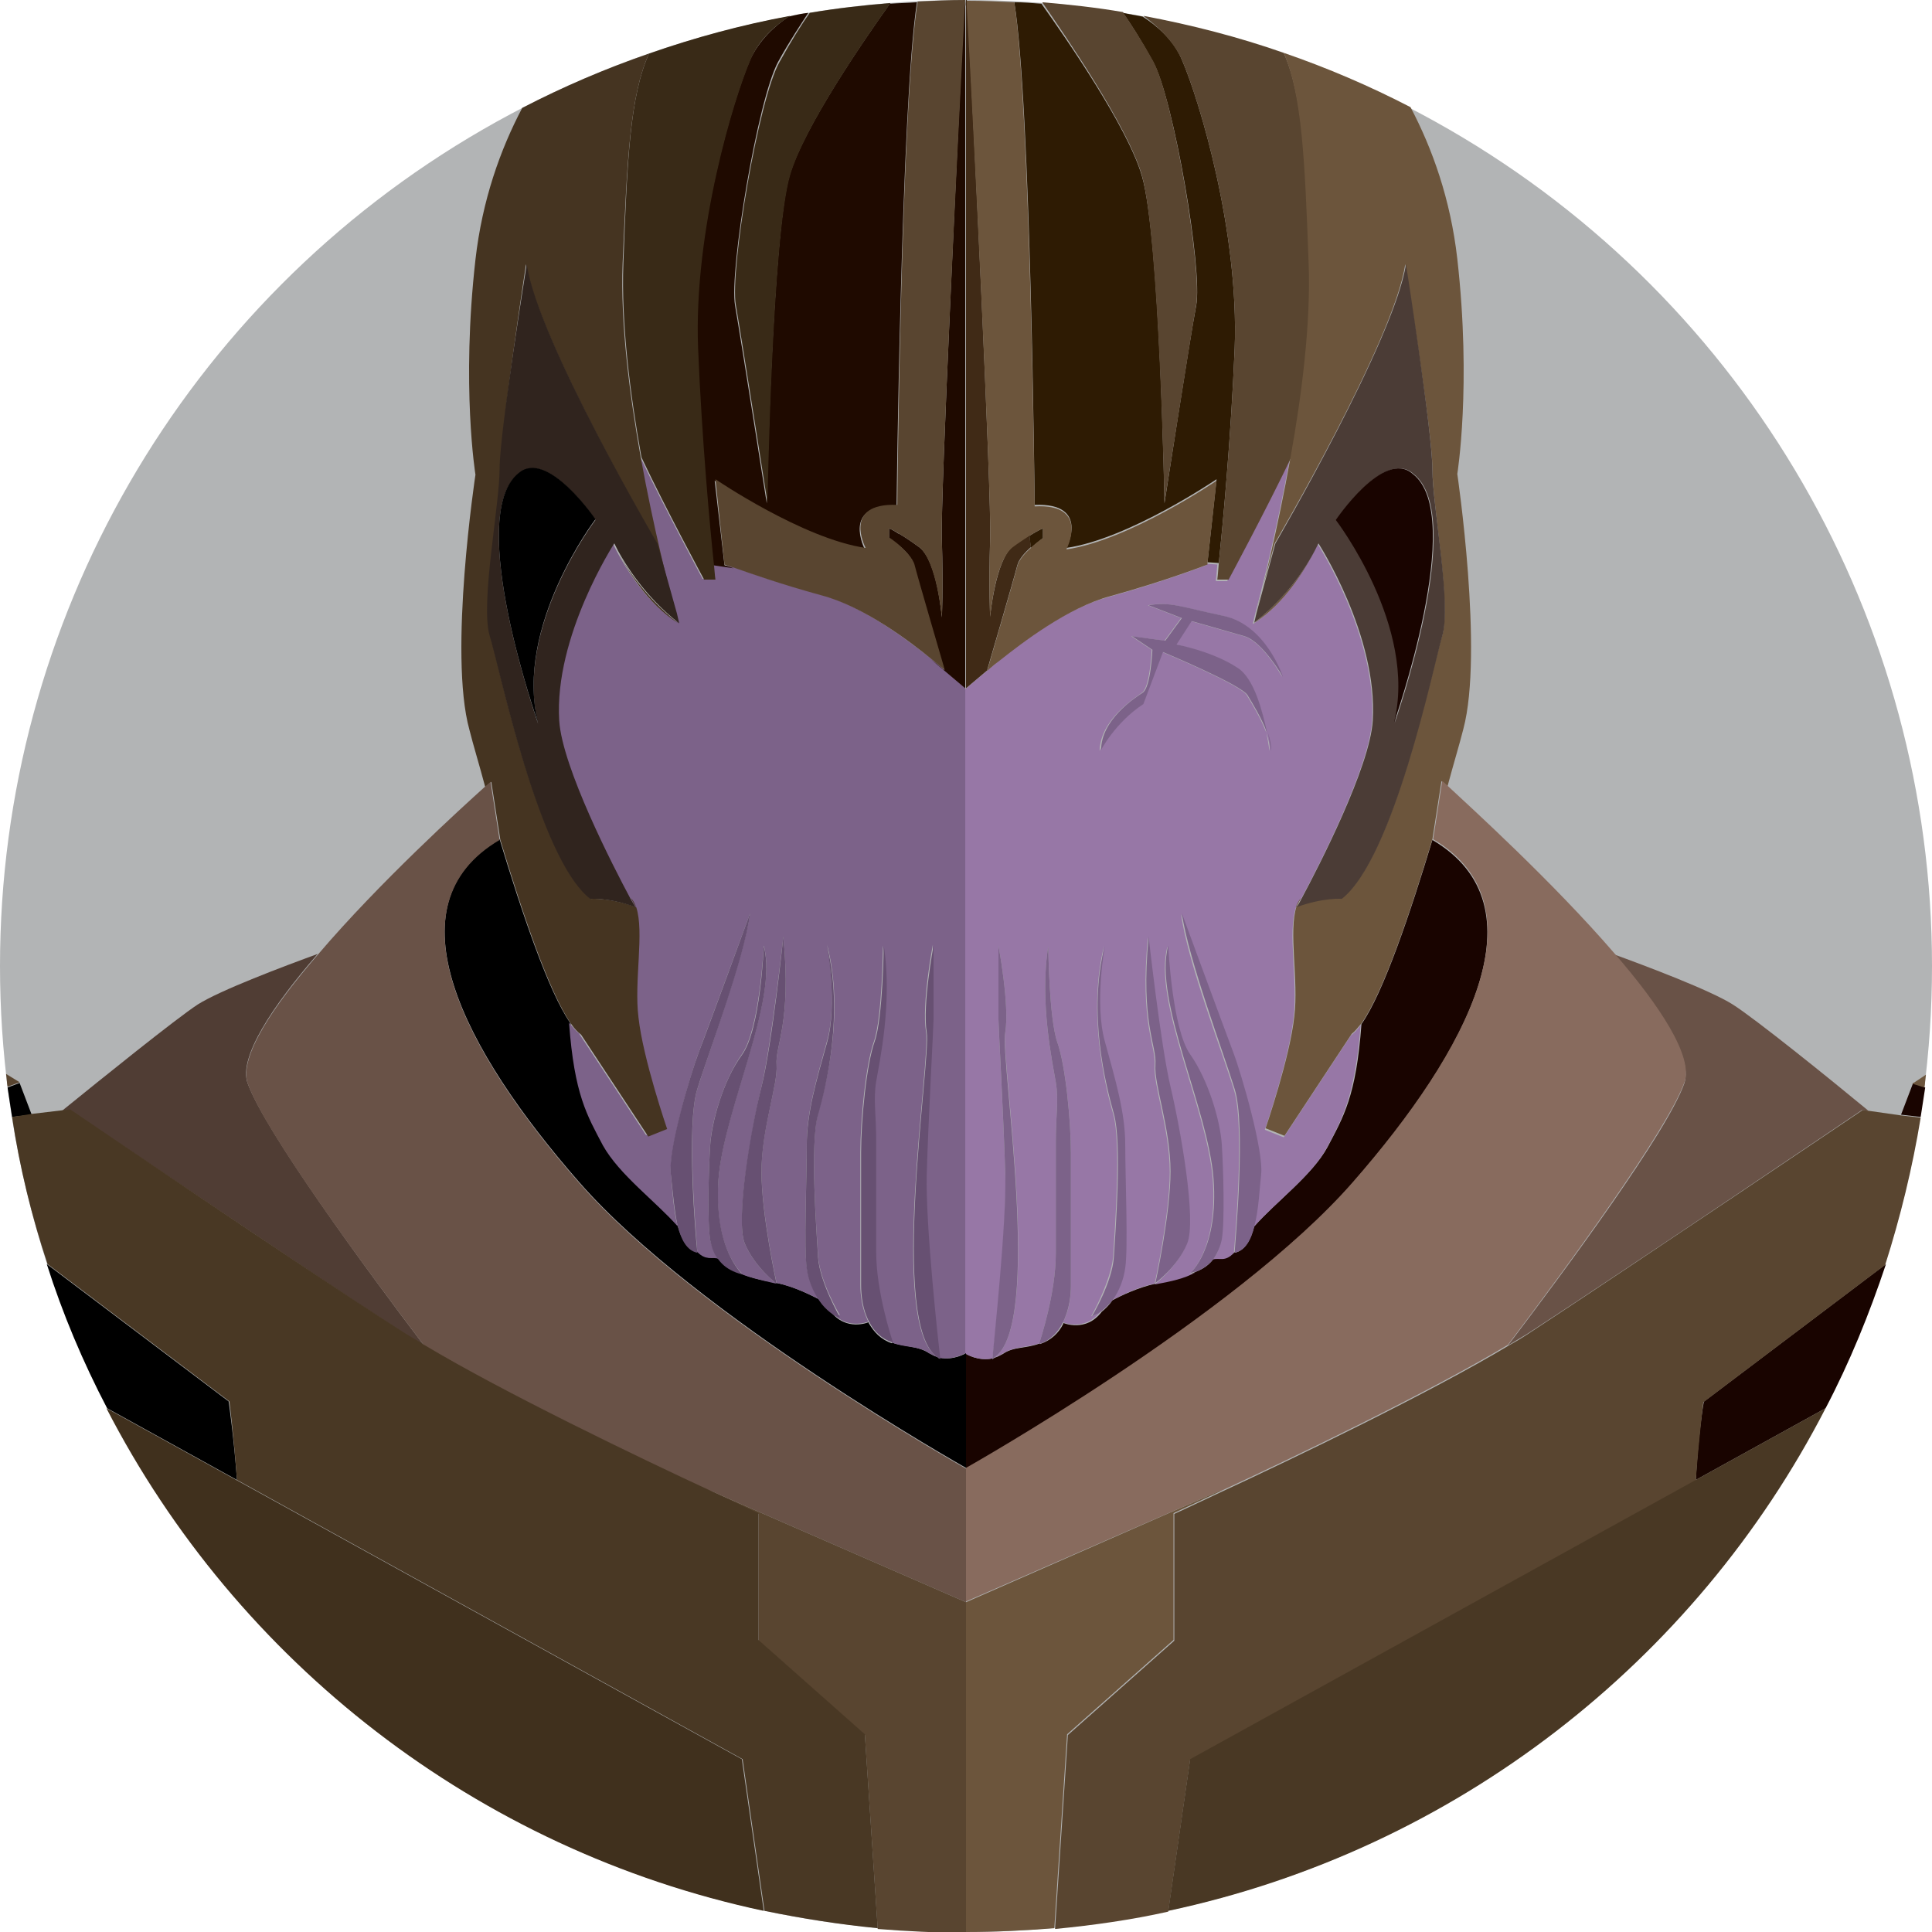 <svg xmlns="http://www.w3.org/2000/svg" width="256" height="256"><circle fill="#B2B4B5" cx="128" cy="128" r="128"/><path fill="#190400" d="M224.7 196.1l17.2-9.5c3.2-6.1 5.8-12.5 8-19.1l-24.1 18.2c-.1 0-.8 4.9-1.1 10.4zm-58.5-33.6c-.5 1.8-1.2 3.2-2.6 3.5v-.1c-1.2 1.2-2 .6-2.8.9-.6.8-1.3 1.3-2.3 1.7-1.4.7-3.2 1.1-5.4 1.6-2.3.5-4.6 1.6-5.7 2.2-.4.6-.9 1.1-1.4 1.5-2.1 2.8-5.1 1.5-5.1 1.5v.1c-.6 1.2-1.6 2.2-3.1 2.7v-.1c-1.7.7-3.5.4-4.9 1.4-.4.2-.7.4-1.1.5-.1.1-.2.1-.3.2v-.1c-1.9.4-3.5-.6-3.5-.6v15.2s35.7-20.1 51.2-37.8 25.4-36.8 10.6-45.5c-2.9 9.6-6.5 20.3-9.4 24.4-.7 9.6-2.4 12.3-4.5 16.3-2 3.7-6.8 7.2-9.7 10.5zm85.7-14.8l2.6.3.6-3.9-1.6-.6-1.6 4.2z"/><path fill="#6C553C" d="M255 144.1c.1-.6.1-1.1.2-1.7l-1.8 1.2 1.6.5z"/><path fill="#695247" d="M223.2 143.5c-2.2 6.4-15.8 24.8-23.4 34.8 1.1-.7 2.2-1.3 3.1-1.9 13.2-8.6 43.8-29.3 43.8-29.3l.9.1c-5.2-4.3-15-12.2-18-14.1-3-1.9-11.5-5.1-15.9-6.7 6.1 6.9 10.6 13.6 9.5 17.1z"/><path fill="#9777A6" d="M128 179.4s1.6 1 3.5.6c.2-1.4 2-17.8 1.7-24.5-.2-6.9-.9-19.6-.9-20.4v-9.8s1.5 7.9.9 11.5 5.1 39-1.5 43.1c.4-.1.7-.3 1.1-.5 1.5-1 3.2-.8 4.9-1.4.2-.6 2.2-6.7 2.2-11.9v-14.8c0-3.6.4-5.5 0-7.9s-2.2-10.5-1-18c0 0 .1 9.6 1.2 12.7 1.1 3.1 1.8 10.4 1.8 14.7v17.6c0 1.3-.2 3.3-1.1 4.9v-.1s3 1.3 5.1-1.5c-.4.3-.8.6-1.3.7 0 0 2.6-4.6 2.9-7.9.2-3.4 1.1-15.1 0-18.9s-3.4-13.4-1.2-22.3c0 0-1.4 7.7 0 12.7s2.7 9.3 2.7 13.7.4 13.7 0 16.3c-.2 1.5-.8 3-1.7 4.3 1.2-.6 3.5-1.8 5.7-2.2 0 0 2-9.1 2-14.8s-2.2-11.5-2-14.1-2-5.5-.9-17c0 0 1.5 14.4 2.9 19.9s3.5 17.7 2.2 20.8-4.2 5.3-4.2 5.3c2.2-.4 4-.8 5.4-1.6-.3.1-.5.2-.8.2 0 0 3.8-3.1 3.1-12.5-.7-9.3-8-23.7-6-30.9 0 0 .4 11 2.9 14.4s4 8.9 4.2 12 .4 10.1 0 12.5c-.2 1-.5 1.9-1.1 2.6.9-.3 1.6.4 2.8-.9.1-1.4 1.5-16.9 0-21.6-1.5-4.9-6.2-17.1-7-23.3 0 0 5.7 15.6 6.8 18.4 1.1 2.9 4.2 13.2 3.7 16.3-.2 1.7-.4 4.5-.9 6.8 2.9-3.3 7.7-6.8 9.7-10.5 2.1-4 3.7-6.7 4.5-16.3-.4.6-.9 1.1-1.3 1.4l-8.9 13.5-2.5-1s3.2-9.3 3.8-14.8c.6-4.8-.8-11.3.3-14.6.2-.5.4-.9.7-1.2 2.2-4.1 9-17.3 9.4-23.5.7-11.3-7.2-23.5-7.2-23.5l-.5 1c-1.1 2.1-3.9 7-8.1 9.6l.3-1.3c.8-3 2.9-11.2 4.6-20.6-3.3 7-8.3 16.2-8.3 16.2h-1.5s.1-.8.2-2.2l-1.5-.1v.2s-5.3 2.1-12.9 4.2c-5.6 1.5-11.7 6.1-14.6 8.5l-4.5 3.8v88h.2zm23.3-87.6c1.1-.7 1.3-5.7 1.3-5.7l-2.7-1.8 4.4.6 2.2-3-4.4-1.7c2.9-.5 4.2.2 9.9 1.4s7.9 8.1 7.9 8.1-2.6-4.7-5.1-5.4-7-2-7-2l-2 3.1s4.8 1 8.1 3.1c2.2 1.4 3.4 5.8 3.9 8.6.3.9.5 1.8.4 2.4 0 0-.1-1-.4-2.4-.7-1.9-2-4-2.6-5-.9-1.4-11.2-5.7-11.2-5.7l-2.6 6.9c-3.7 2.4-5.7 6.2-5.7 6.2.1-4.1 4.5-6.9 5.6-7.7z"/><path fill="#7C6289" d="M131.7 179.9c6.6-4.1.8-39.5 1.5-43.1.6-3.6-.9-11.5-.9-11.5v9.8c0 .7.7 13.4.9 20.4.2 6.6-1.6 23.1-1.7 24.5v.1c.1 0 .1-.1.2-.2zm9.1-4.6c.9-1.7 1.1-3.7 1.1-4.9v-17.6c0-4.2-.7-11.6-1.8-14.7-1.1-3.1-1.2-12.7-1.2-12.7-1.2 7.4.6 15.6 1 18s0 4.3 0 7.9v14.8c0 5.2-2 11.3-2.2 11.9v.1c1.5-.5 2.5-1.6 3.1-2.8zm6.6-3c.9-1.2 1.5-2.8 1.7-4.3.4-2.6 0-12 0-16.3s-1.3-8.6-2.7-13.7c-1.4-5 0-12.7 0-12.7-2.3 8.9.1 18.4 1.2 22.3s.2 15.6 0 18.9c-.2 3.4-2.9 7.9-2.9 7.9.5-.2.9-.4 1.3-.7.5-.4 1-.9 1.4-1.4zm9.9-7.5c1.3-3.1-.9-15.3-2.2-20.8s-2.9-19.9-2.9-19.9c-1.1 11.5 1.1 14.4.9 17-.2 2.6 2 8.4 2 14.1s-2 14.8-2 14.8 2.9-2.1 4.2-5.2z"/><path fill="#7C6289" d="M160.8 166.8c.5-.7.9-1.6 1.1-2.6.4-2.4.2-9.3 0-12.5s-1.8-8.6-4.2-12-2.9-14.4-2.9-14.4c-2 7.2 5.3 21.6 6 30.9s-3.1 12.5-3.1 12.5c.3-.1.6-.2.8-.2 1-.4 1.8-1 2.3-1.7z"/><path fill="#7C6289" d="M166.2 162.5c.6-2.2.7-5.1.9-6.8.4-3.1-2.6-13.4-3.7-16.3-1.1-2.9-6.8-18.4-6.8-18.4.9 6.2 5.5 18.4 7 23.3 1.5 4.7.1 20.1 0 21.6v.1c1.4-.3 2.2-1.7 2.6-3.5zm-14.7-69.2l2.6-6.9s10.3 4.3 11.2 5.7c.6 1 1.9 3.1 2.6 5-.6-2.8-1.7-7.2-3.9-8.6-3.3-2.2-8.1-3.1-8.1-3.1l2-3.1s4.6 1.3 7 2 5.1 5.4 5.1 5.4-2.2-6.9-7.9-8.1-7-1.9-9.9-1.4l4.4 1.7-2.2 3-4.4-.6 2.7 1.8s-.2 5-1.3 5.7-5.5 3.6-5.5 7.6c-.1.1 1.9-3.7 5.6-6.1zm16.5 3.8c.3 1.4.4 2.4.4 2.4.1-.7-.1-1.5-.4-2.4z"/><path fill="#402A16" d="M128 91.2l4.5-3.8c-1 .8-1.7 1.4-1.7 1.4s3.6-12.3 4-13.9c.2-.8 1-1.7 1.8-2.4l-.2-1.6c-.6.4-1.4.9-2.2 1.5-2.3 1.8-3 9.3-3 9.3s-.2-3.5 0-10.4c.2-5.9-2.3-56.7-3-70.6l-.1-.7h-.1v91.2z"/><path fill="#2E1B03" d="M137.1 66.9c7.4-.3 4.2 5.7 4.2 5.7 8.3-1.2 19.9-9.1 19.9-9.1l-1.2 11 1.5.1c.5-4.8 1.6-16.5 2.1-28.4.6-15.5-4.7-33-7-38.3-1.1-2.6-3.3-4.5-5.2-5.7-.9-.2-1.8-.3-2.6-.5 1 1.4 2.4 3.6 4 6.5 2.7 4.9 6.6 27.6 5.7 32.3s-4.2 26.2-4.2 26.2-.6-35.3-3-43.4C149.4 16.8 141.2 5 138 .5c-1.2-.1-2.4-.2-3.6-.2 2.2 13.4 2.7 66.6 2.7 66.6zm-9-66.9v.8c.1-.3 0-.5 0-.8zm10.1 70s-.7.3-1.8 1l.2 1.6c.8-.7 1.6-1.3 1.6-1.3V70z"/><path fill="#6C553C" d="M131.2 71.4c-.2 6.9 0 10.4 0 10.4s.6-7.5 3-9.3c.8-.6 1.6-1.1 2.2-1.5 1.1-.7 1.8-1 1.8-1v1.3s-.8.5-1.6 1.3c-.8.7-1.6 1.6-1.8 2.4-.4 1.6-4 13.9-4 13.9s.6-.6 1.7-1.4c2.9-2.3 9-7 14.6-8.5 7.6-2.1 12.9-4.2 12.9-4.2v-.2l1.2-10.9s-11.6 7.9-19.9 9.1c0 0 3.2-6.1-4.2-5.7 0 0-.6-53.2-2.7-66.8-2.1-.1-4.2-.2-6.3-.2v.8c.8 13.8 3.3 64.6 3.1 70.5z"/><path fill="#594530" d="M156.6 7.9c2.3 5.3 7.6 22.8 7 38.3-.5 11.9-1.6 23.6-2.1 28.4-.1 1.4-.2 2.2-.2 2.2h1.5s4.9-9.1 8.3-16.2c1.5-8.4 2.7-17.8 2.4-25.7-.5-13.9-.9-22.3-3.4-27.9-6-2.1-12.2-3.7-18.6-4.9 1.8 1.3 3.9 3.2 5.1 5.8z"/><path fill="#594530" d="M151.3 23.2c2.3 8.1 3 43.4 3 43.4s3.4-21.6 4.2-26.2-3-27.3-5.7-32.3c-1.6-2.9-3.1-5.1-4-6.5-3.5-.6-7.1-1-10.7-1.3 3.1 4.5 11.3 16.4 13.2 22.9z"/><path fill="#6C553C" d="M166.1 82.6c4.2-2.6 7-7.5 8.1-9.6-1 1.9-3.5 6-8.1 9.6zm6.3 36.4c-.3.3-.5.7-.7 1.2.1 0 .3-.5.7-1.2z"/><path fill="#6C553C" d="M173.4 34.9c.3 7.9-.9 17.4-2.4 25.7-1.7 9.5-3.7 17.6-4.6 20.6l2.5-9.2s15.9-27.1 17.3-37c0 0 3.6 22.2 3.6 27.1s2.5 17.9 1.3 22.1c-1.3 4.2-6.4 29.4-13.3 34.8 0 0-2.5-.2-6 1.1-1.1 3.3.3 9.8-.3 14.6-.6 5.5-3.8 14.8-3.8 14.8l2.5 1 8.9-13.5c.4-.3.8-.8 1.3-1.4 2.9-4.1 6.5-14.8 9.4-24.4l1.2-7.7s.3.3.8.7c.8-3 1.6-5.6 2.1-7.6 2.7-10.1-.8-33.8-.8-33.8s1.9-11.7 0-28.5c-.9-7.9-3.3-14.6-6.2-20.1-5.4-2.8-11-5.2-16.8-7.2 2.4 5.6 2.8 14 3.3 27.9z"/><path fill="#4B3C36" d="M174.2 73l.5-1s7.9 12.2 7.2 23.5c-.4 6.2-7.2 19.4-9.4 23.5-.4.8-.7 1.2-.7 1.2 3.6-1.3 6-1.1 6-1.1 6.9-5.4 12.1-30.6 13.3-34.8 1.3-4.2-1.3-17.2-1.3-22.1S186.3 35 186.3 35c-1.5 9.9-17.3 37-17.3 37l-2.5 9.2-.3 1.3c4.5-3.5 7-7.6 8-9.5zm13.1-10.2c7.2 5.6-2.5 33-2.5 33 3.2-12.8-7.6-27-7.6-27s6.3-9.4 10.1-6z"/><path fill="#190400" d="M184.7 95.8s9.7-27.5 2.5-33c-3.8-3.4-10.2 6.1-10.2 6.1s10.9 14.2 7.7 26.9z"/><path fill="#886B5E" d="M179.2 156.7c-15.5 17.7-51.2 37.8-51.2 37.8v17.7l33.7-14.7v.1c9.5-4.4 27.6-13.1 38.1-19.4 7.6-10 21.1-28.4 23.4-34.8 1.2-3.4-3.3-10.2-9.3-17.1-8.2-9.5-19-19.3-22-22.1-.5-.5-.8-.7-.8-.7l-1.2 7.7c14.7 8.7 4.8 27.8-10.7 45.5z"/><path fill="#6C553C" d="M155.5 217.3v-16.8s2.4-1.1 6.2-2.9v-.1L128 212.3V256c3.9 0 7.8-.2 11.7-.5l1.7-25.7 14.1-12.5z"/><path fill="#594530" d="M247.7 147.2l-.9-.1s-30.7 20.7-43.8 29.3c-.9.6-2 1.3-3.1 1.9-10.5 6.3-28.6 15-38.1 19.4-3.8 1.8-6.2 2.9-6.2 2.9v16.8l-14.1 12.5-1.7 25.7c5.1-.5 10.1-1.2 15-2.3l2.9-20.1 67-37c.4-5.5 1-10.4 1-10.4l24.1-18.2c2-6.3 3.6-12.8 4.7-19.5l-2.6-.3-4.2-.6z"/><path fill="#493824" d="M157.7 233.1l-2.9 20.1c38-8.1 69.8-33 87.1-66.6l-17.2 9.5-67 37z"/><path d="M2.6 143.5l-1.6.6.6 3.9 2.6-.3-1.6-4.2zm27.7 42.2L6.2 167.5c2.1 6.6 4.8 13 8 19.1l17.2 9.5c-.4-5.5-1.1-10.4-1.1-10.4zm46.5-29c15.5 17.7 51.2 37.8 51.2 37.8v-15.2s-1.6 1-3.5.6v.1c-.1 0-.2-.1-.3-.2-.4-.1-.7-.3-1.1-.5-1.5-1-3.2-.8-4.9-1.4v.1c-1.5-.5-2.4-1.5-3.1-2.7v-.1s-3 1.3-5.1-1.5c-.5-.4-1-.9-1.4-1.5-1.2-.6-3.5-1.8-5.7-2.2s-4-.8-5.4-1.6c-1-.4-1.8-.9-2.3-1.7-.9-.3-1.6.4-2.8-.9v.1c-1.4-.3-2.1-1.7-2.6-3.5-2.9-3.3-7.7-6.8-9.7-10.5-2.1-4-3.7-6.7-4.5-16.3-2.9-4.1-6.5-14.8-9.4-24.4-14.8 8.7-4.9 27.8 10.6 45.5z"/><path fill="#594530" d="M.8 142.3c.1.6.1 1.2.2 1.7l1.6-.6-1.8-1.1z"/><path fill="#503D34" d="M53.1 176.4c.9.6 2 1.3 3.1 1.9-7.6-10-21.1-28.4-23.4-34.8-1.2-3.4 3.3-10.2 9.3-17.1-4.4 1.6-12.9 4.8-15.9 6.7-2.9 1.9-12.7 9.8-18 14.1l.9-.1c.2-.1 30.8 20.7 44 29.3z"/><path fill="#7C6289" d="M89.8 162.5c-.6-2.2-.7-5.1-.9-6.8-.4-3.1 2.6-13.4 3.7-16.3 1.1-2.9 6.8-18.4 6.8-18.4-.9 6.2-5.5 18.4-7 23.3-1.5 4.7-.1 20.1 0 21.6 1.2 1.2 2 .6 2.8.9-.5-.7-.9-1.6-1.1-2.6-.4-2.4-.2-9.3 0-12.5s1.8-8.6 4.2-12 2.9-14.4 2.9-14.4c2 7.2-5.3 21.6-6 30.9s3.1 12.5 3.1 12.5c-.3-.1-.6-.2-.8-.2 1.4.7 3.2 1.1 5.4 1.6 0 0-2.9-2.2-4.2-5.3s.9-15.3 2.2-20.8 2.9-19.9 2.9-19.9c1.1 11.5-1.1 14.4-.9 17 .2 2.6-2 8.4-2 14.1s2 14.8 2 14.8c2.3.5 4.6 1.6 5.7 2.2-.9-1.2-1.5-2.8-1.7-4.3-.4-2.6 0-12 0-16.3s1.3-8.6 2.7-13.7c1.4-5 0-12.7 0-12.7 2.3 8.9-.1 18.4-1.2 22.3s-.2 15.6 0 18.9c.2 3.4 2.9 7.9 2.9 7.9-.5-.2-.9-.4-1.3-.7 2.1 2.8 5.1 1.5 5.1 1.5v.1c-.9-1.7-1.1-3.7-1.1-4.9v-17.6c0-4.2.7-11.6 1.8-14.7 1.1-3.1 1.2-12.7 1.2-12.7 1.2 7.4-.6 15.6-1 18s0 4.3 0 7.9V166c0 5.2 2 11.3 2.2 11.9 1.7.7 3.5.4 4.9 1.4.4.2.7.4 1.1.5-6.6-4.1-.8-39.5-1.5-43.1-.6-3.6.9-11.5.9-11.5v9.8c0 .7-.7 13.4-.9 20.4-.2 6.6 1.6 23.1 1.7 24.5 1.9.4 3.5-.6 3.5-.6V91.1l-4.5-3.8c-2.9-2.3-9-7-14.6-8.5-5.5-1.5-9.8-3-11.7-3.7l-2.7-.4c.1 1.3.2 2 .2 2h-1.5s-4.9-9.1-8.3-16.2c1.7 9.5 3.7 17.6 4.6 20.6l.3 1.3c-4.2-2.6-7-7.5-8.1-9.6l-.5-1S73.2 84 73.9 95.3c.4 6.2 7.2 19.4 9.4 23.5.3.3.5.7.7 1.2 1.1 3.3-.3 9.8.3 14.6.6 5.5 3.8 14.8 3.8 14.8l-2.5 1-8.9-13.5c-.4-.3-.8-.8-1.3-1.4.7 9.6 2.4 12.3 4.5 16.3 2.2 3.9 7 7.4 9.9 10.7z"/><path fill="#675072" d="M122.8 155.5c.2-6.9.9-19.6.9-20.4v-9.8s-1.5 7.9-.9 11.5-5.1 39 1.5 43.1c.1.1.2.1.3.2v-.1c-.2-1.4-2-17.8-1.8-24.5zm-6.7-4.3c0-3.6-.4-5.5 0-7.9s2.2-10.5 1-18c0 0-.1 9.6-1.2 12.7-1.1 3.1-1.8 10.4-1.8 14.7v17.6c0 1.3.2 3.3 1.1 4.9.6 1.2 1.6 2.2 3.1 2.7v-.1c-.2-.6-2.2-6.7-2.2-11.9v-14.7zm-7.7 15.4c-.2-3.4-1.1-15.1 0-18.9s3.4-13.4 1.2-22.3c0 0 1.4 7.7 0 12.7s-2.7 9.3-2.7 13.7-.4 13.7 0 16.3c.2 1.5.8 3 1.7 4.3.4.6.9 1.1 1.4 1.5.4.3.8.6 1.3.7 0-.1-2.7-4.7-2.9-8zm-5.5-25.5c-.2-2.6 2-5.5.9-17 0 0-1.5 14.4-2.9 19.9s-3.5 17.7-2.2 20.8 4.2 5.3 4.2 5.3-2-9.1-2-14.8 2.2-11.6 2-14.2z"/><path fill="#675072" d="M95.2 156.3c.7-9.3 8-23.7 6-30.9 0 0-.4 11-2.9 14.4s-4 8.9-4.2 12-.4 10.1 0 12.5c.2 1 .5 1.9 1.1 2.6.6.8 1.3 1.3 2.3 1.7.3.1.5.2.8.2 0-.1-3.7-3.2-3.1-12.5z"/><path fill="#675072" d="M92.4 144.3c1.5-4.9 6.2-17.1 7-23.3 0 0-5.7 15.6-6.8 18.4-1.1 2.9-4.2 13.2-3.7 16.3.2 1.7.4 4.5.9 6.8.5 1.8 1.2 3.2 2.6 3.5v-.1c-.2-1.5-1.5-16.9 0-21.6z"/><path fill="#1F0A00" d="M124.8 71.4c.2 6.9 0 10.4 0 10.4s-.6-7.5-3-9.3c-1.1-.8-2-1.4-2.7-1.8l-.2 1.4c.9.7 2 1.8 2.2 2.8.4 1.6 4 13.9 4 13.9s-.6-.6-1.7-1.4l4.5 3.8V0l-.2 1.7c-.7 15.1-3.1 63.9-2.9 69.7zM99.4 7.9c-2.3 5.3-7.6 22.8-7 38.3.5 12.1 1.6 24.1 2.1 28.7l2.7.4c-.8-.3-1.2-.4-1.2-.4l-1.3-11.2s11.6 7.9 19.9 9.1c0 0-3.2-6.1 4.2-5.7 0 0 .6-53.2 2.7-66.8-1.2.1-2.4.1-3.6.2-3.2 4.5-11.4 16.3-13.3 22.8-2.3 8.1-3 43.4-3 43.4s-3.4-21.6-4.2-26.2 3-27.3 5.7-32.3c1.6-2.9 3.1-5.1 4-6.5-.9.1-1.8.3-2.6.5-1.8 1.2-3.9 3.1-5.1 5.7z"/><path fill="#1F0A00" d="M128 0c-.1.5-.2 1.1-.2 1.7L128 0zm-10.2 70v1.3s.5.4 1.2.9l.2-1.4c-.9-.6-1.4-.8-1.4-.8z"/><path fill="#594530" d="M118.9 66.9c-7.4-.3-4.2 5.7-4.2 5.7-8.3-1.2-19.9-9.1-19.9-9.1L96 74.8s.4.2 1.2.4c2 .7 6.2 2.2 11.7 3.7 5.6 1.5 11.7 6.1 14.6 8.5 1 .8 1.7 1.4 1.7 1.4s-3.6-12.3-4-13.9c-.2-.9-1.3-2-2.2-2.8-.6-.5-1.2-.9-1.2-.9V70s.5.2 1.3.7c.7.4 1.6 1 2.7 1.8 2.3 1.8 3 9.3 3 9.3s.2-3.5 0-10.4c-.2-5.8 2.2-54.6 3-69.7 0-.6.1-1.2.1-1.7-2.1 0-4.2.1-6.3.2-2.2 13.5-2.7 66.7-2.7 66.7z"/><path fill="#392A17" d="M82.6 34.9c-.3 7.9.9 17.4 2.4 25.7 3.3 7 8.3 16.2 8.3 16.2h1.5s-.1-.7-.2-2c-.5-4.6-1.6-16.5-2.1-28.7-.6-15.5 4.7-33 7-38.3 1.1-2.6 3.3-4.5 5.2-5.7C98.2 3.3 92 5 86 7.1c-2.5 5.5-2.9 13.9-3.4 27.8z"/><path fill="#392A17" d="M97.5 40.4c.8 4.6 4.2 26.2 4.2 26.2s.6-35.3 3-43.4c1.9-6.5 10.1-18.3 13.3-22.8-3.6.3-7.2.7-10.7 1.3-1 1.4-2.4 3.6-4 6.5-2.8 4.9-6.6 27.6-5.8 32.2z"/><path fill="#453421" d="M63 62.9s-3.6 23.7-.8 33.8c.5 2 1.3 4.6 2.1 7.6.5-.5.8-.7.8-.7l1.2 7.7c2.9 9.6 6.5 20.3 9.4 24.4.4.6.9 1.1 1.3 1.4l8.9 13.5 2.5-1s-3.2-9.3-3.8-14.8c-.6-4.8.8-11.3-.3-14.6-3.6-1.3-6-1.1-6-1.1-6.9-5.4-12.1-30.6-13.3-34.8-1.3-4.2 1.3-17.2 1.3-22.1S69.7 35 69.7 35C71.2 44.9 87 72 87 72l2.5 9.2c-.8-3-2.9-11.2-4.6-20.6-1.5-8.4-2.7-17.8-2.4-25.7.6-13.9 1-22.3 3.5-27.8-5.8 2-11.4 4.4-16.8 7.2-2.9 5.5-5.3 12.2-6.2 20.1-1.9 16.8 0 28.5 0 28.5z"/><path fill="#453421" d="M81.8 73c1.1 2.1 3.9 7 8.1 9.6-4.6-3.6-7.1-7.7-8.1-9.6zm1.8 46c.4.8.7 1.2.7 1.2-.2-.5-.4-.9-.7-1.2z"/><path fill="#30241E" d="M84.2 120.2s-.3-.5-.7-1.2c-2.2-4.1-9-17.3-9.4-23.5-.7-11.2 7.3-23.5 7.3-23.5l.5 1c1 1.8 3.5 6 8.1 9.6l-.3-1.3-2.6-9.3S71.2 44.9 69.8 35c0 0-3.6 22.2-3.6 27.1S63.6 80 64.9 84.3c1.3 4.2 6.4 29.4 13.3 34.8 0 0 2.4-.2 6 1.1zM68.7 62.8c3.8-3.4 10.2 6.1 10.2 6.1s-10.8 14.2-7.6 27c0-.1-9.7-27.5-2.6-33.1z"/><path d="M71.3 95.8c-3.2-12.8 7.6-27 7.6-27s-6.4-9.4-10.2-6.1c-7.1 5.7 2.6 33.1 2.6 33.1z"/><path fill="#695247" d="M32.8 143.5c2.2 6.4 15.8 24.8 23.4 34.8 10.5 6.3 28.6 15 38.1 19.4v-.1l33.7 14.7v-17.7s-35.7-20.1-51.2-37.8-25.4-36.8-10.6-45.5l-1.2-7.7s-.3.3-.8.7c-3 2.7-13.9 12.6-22 22.1-6 6.9-10.5 13.6-9.4 17.1z"/><path fill="#594530" d="M128 212.3l-33.7-14.7v.1c3.8 1.8 6.2 2.9 6.2 2.9v16.8l14.1 12.5 1.7 25.7c3.8.3 7.7.5 11.7.5v-43.8z"/><path fill="#493824" d="M100.5 217.3v-16.8s-2.4-1.1-6.2-2.9c-9.5-4.4-27.6-13.1-38.1-19.4-1.1-.7-2.2-1.3-3.1-1.9C39.9 167.8 9.3 147 9.3 147l-.9.1-4.2.5-2.6.4c1 6.7 2.6 13.2 4.7 19.5l24.1 18.2s.6 4.8 1 10.4l67 37 2.9 20.1c4.9 1 9.9 1.8 15 2.3l-1.7-25.7-14.1-12.5z"/><path fill="#40301D" d="M31.3 196.1l-17.2-9.5c17.3 33.6 49.1 58.5 87.1 66.6l-2.9-20.1-67-37z"/></svg>
